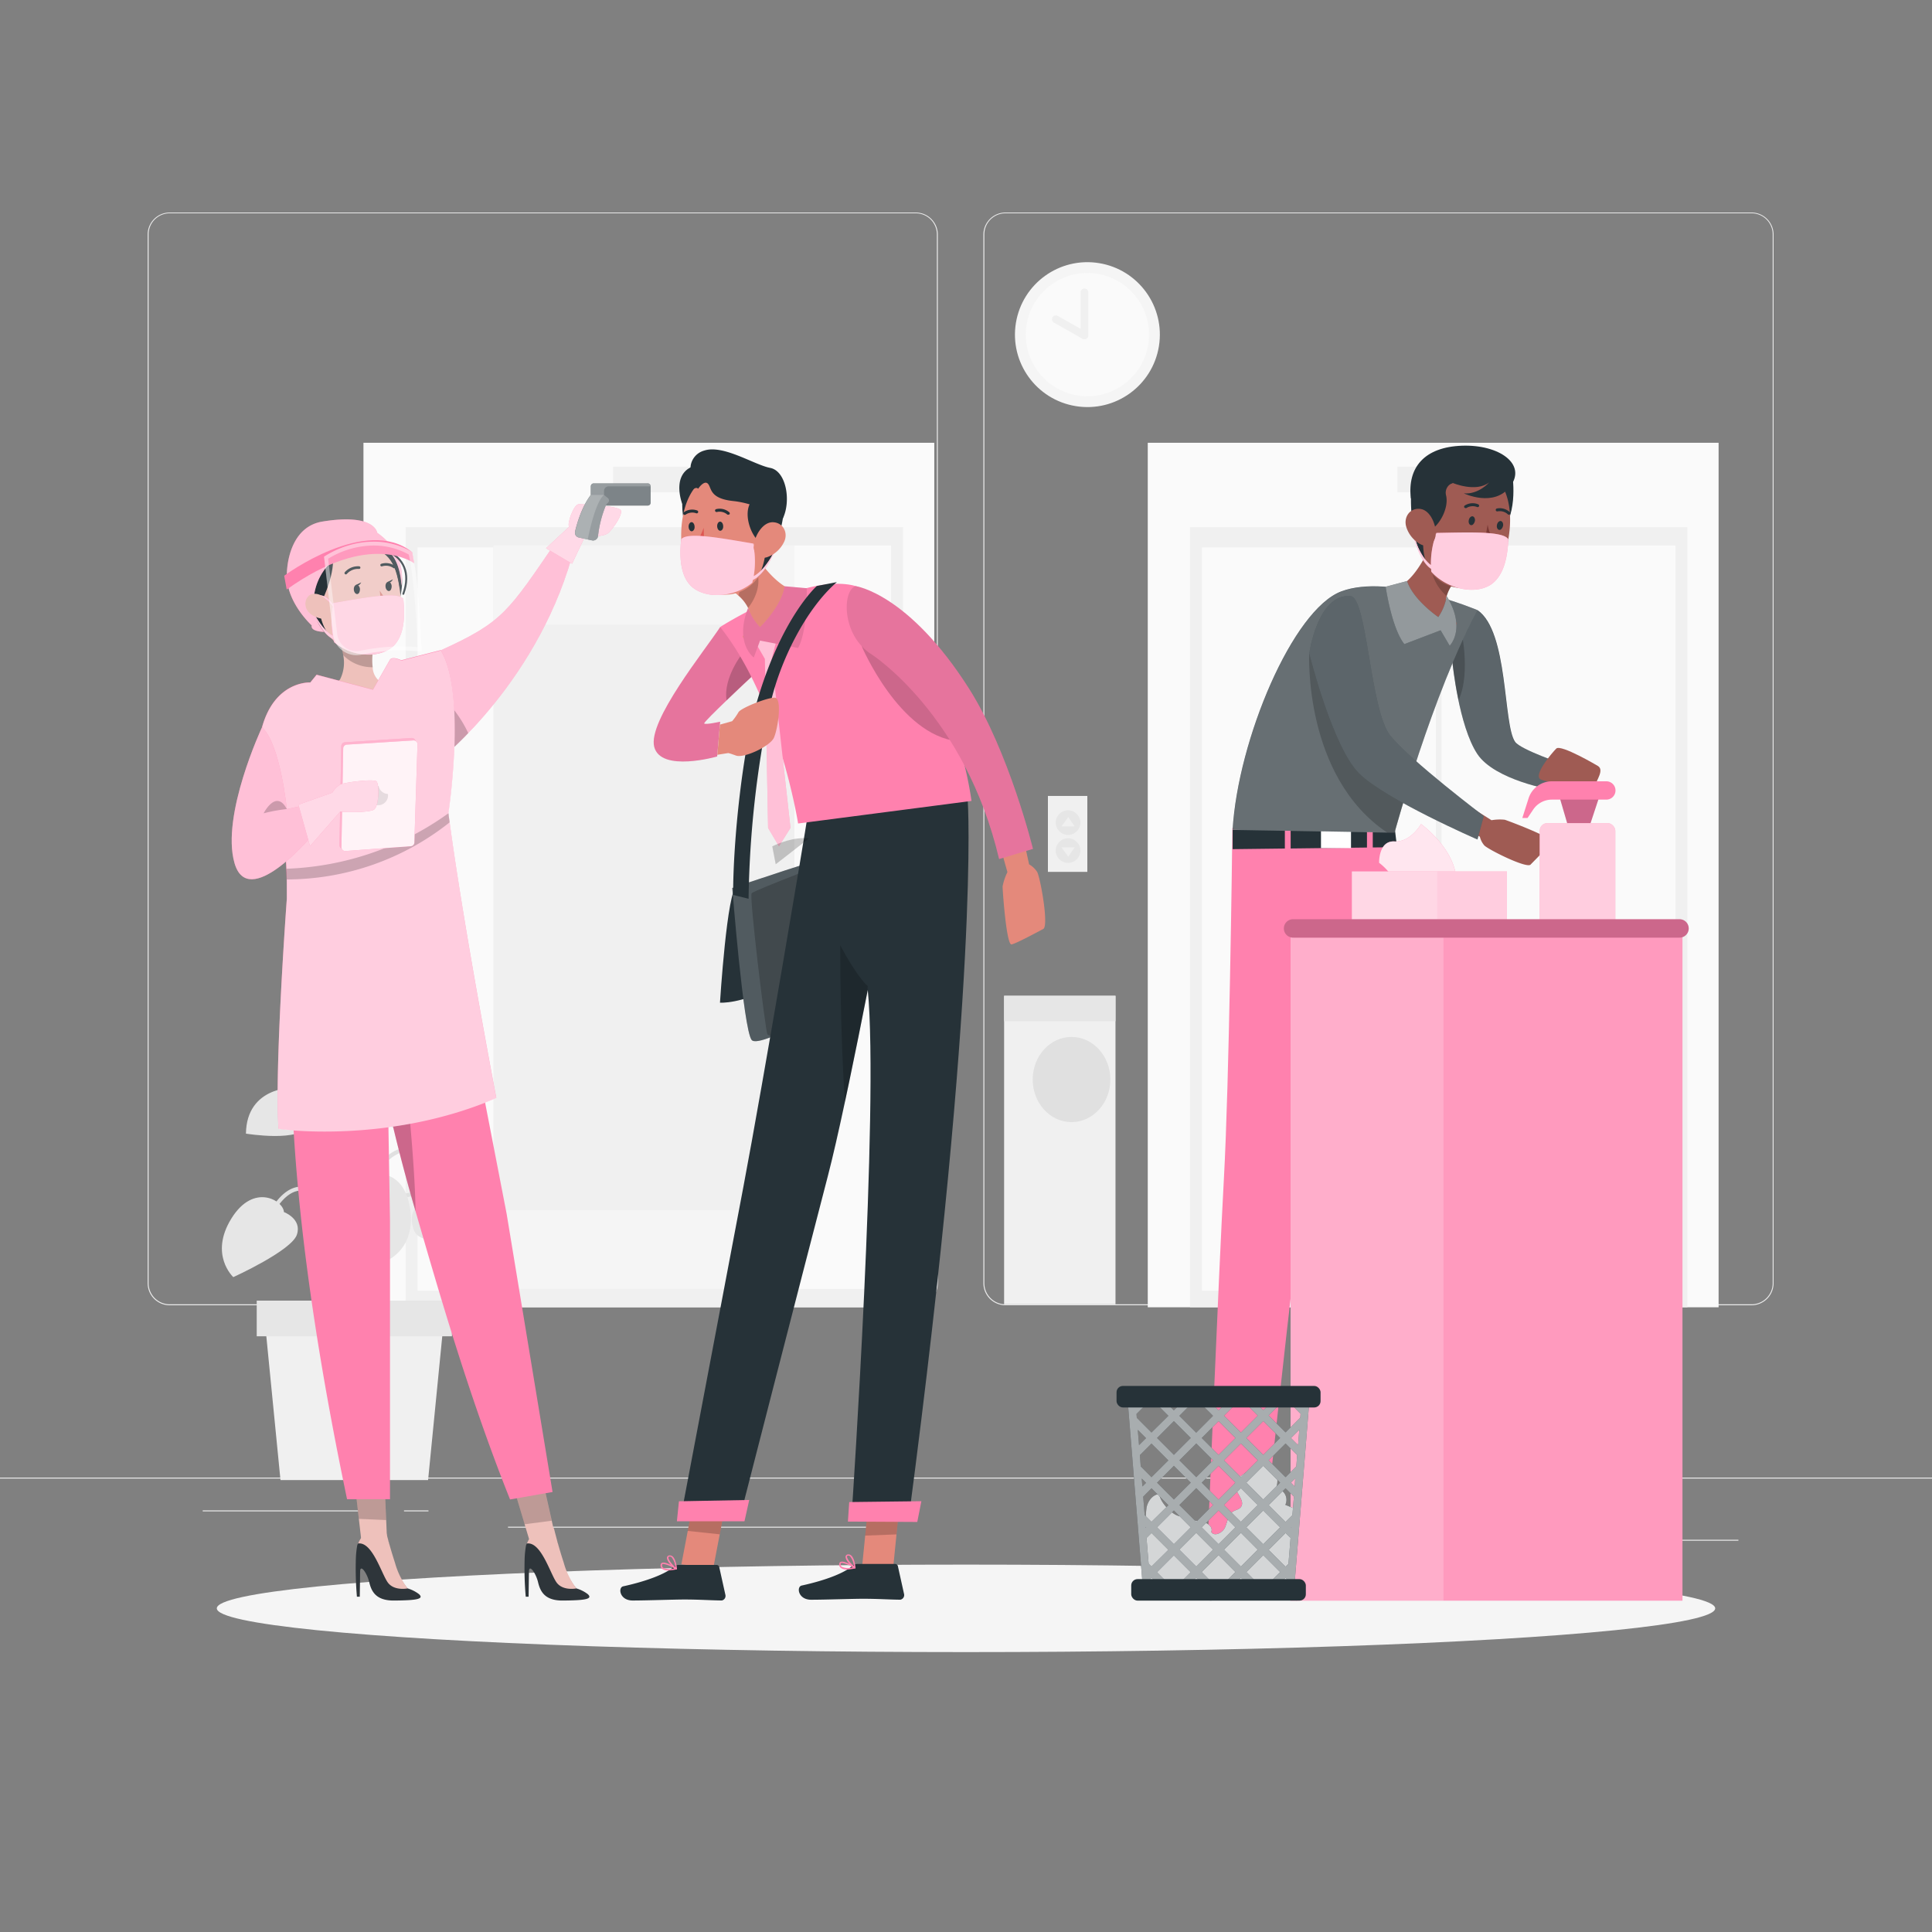 <svg xmlns="http://www.w3.org/2000/svg" viewBox="0 0 500 500"><rect x="0" y="0" width="500" height="500" fill="#808080" stroke="none"/><g id="freepik--background-complete--inject-24"><rect y="382.4" width="500" height="0.25" style="fill:#ebebeb"></rect><rect x="416.78" y="398.49" width="33.12" height="0.25" style="fill:#ebebeb"></rect><rect x="322.53" y="401.21" width="8.69" height="0.25" style="fill:#ebebeb"></rect><rect x="396.59" y="389.21" width="19.19" height="0.25" style="fill:#ebebeb"></rect><rect x="52.46" y="390.89" width="43.19" height="0.25" style="fill:#ebebeb"></rect><rect x="104.56" y="390.89" width="6.33" height="0.25" style="fill:#ebebeb"></rect><rect x="131.47" y="395.11" width="93.68" height="0.25" style="fill:#ebebeb"></rect><path d="M237,337.8H43.91a5.71,5.71,0,0,1-5.7-5.71V60.66A5.71,5.71,0,0,1,43.91,55H237a5.71,5.71,0,0,1,5.71,5.71V332.09A5.71,5.71,0,0,1,237,337.8ZM43.91,55.2a5.46,5.46,0,0,0-5.45,5.46V332.09a5.46,5.46,0,0,0,5.45,5.46H237a5.47,5.47,0,0,0,5.46-5.46V60.66A5.47,5.47,0,0,0,237,55.2Z" style="fill:#ebebeb"></path><path d="M453.31,337.8H260.21a5.72,5.72,0,0,1-5.71-5.71V60.66A5.72,5.72,0,0,1,260.21,55h193.1A5.71,5.71,0,0,1,459,60.66V332.09A5.71,5.71,0,0,1,453.31,337.8ZM260.21,55.2a5.47,5.47,0,0,0-5.46,5.46V332.09a5.47,5.47,0,0,0,5.46,5.46h193.1a5.47,5.47,0,0,0,5.46-5.46V60.66a5.47,5.47,0,0,0-5.46-5.46Z" style="fill:#ebebeb"></path><rect x="215.15" y="228.23" width="10.2" height="19.65" style="fill:#f0f0f0"></rect><circle cx="220.14" cy="235.13" r="3.19" style="fill:#e6e6e6"></circle><circle cx="220.14" cy="242.37" r="3.19" style="fill:#e6e6e6"></circle><polygon points="218.44 236.11 221.85 236.11 220.09 233.71 218.44 236.11" style="fill:#f0f0f0"></polygon><polygon points="218.44 241.55 221.85 241.55 220.09 243.95 218.44 241.55" style="fill:#f0f0f0"></polygon><rect x="297.05" y="114.59" width="147.73" height="223.73" transform="translate(741.82 452.91) rotate(180)" style="fill:#fafafa"></rect><rect x="307.97" y="136.44" width="128.73" height="201.88" transform="translate(744.67 474.76) rotate(180)" style="fill:#f0f0f0"></rect><rect x="373.05" y="141.19" width="60.56" height="192.38" transform="translate(806.66 474.76) rotate(180)" style="fill:#fafafa"></rect><rect x="311.06" y="141.67" width="60.56" height="192.38" transform="translate(682.68 475.71) rotate(180)" style="fill:#fafafa"></rect><rect x="361.65" y="120.77" width="19.48" height="6.65" transform="translate(742.77 248.19) rotate(180)" style="fill:#f0f0f0"></rect><rect x="271.2" y="205.99" width="10.2" height="19.65" transform="translate(552.6 431.63) rotate(180)" style="fill:#f0f0f0"></rect><circle cx="276.41" cy="212.89" r="3.19" style="fill:#e6e6e6"></circle><circle cx="276.41" cy="220.13" r="3.19" style="fill:#e6e6e6"></circle><polygon points="278.12 213.86 274.71 213.86 276.47 211.46 278.12 213.86" style="fill:#f0f0f0"></polygon><polygon points="278.12 219.31 274.71 219.31 276.47 221.71 278.12 219.31" style="fill:#f0f0f0"></polygon><rect x="94.05" y="114.59" width="147.73" height="223.73" transform="translate(335.84 452.91) rotate(180)" style="fill:#fafafa"></rect><rect x="104.98" y="136.44" width="128.73" height="201.88" transform="translate(338.69 474.76) rotate(180)" style="fill:#f0f0f0"></rect><rect x="205.6" y="141.19" width="25.02" height="192.38" transform="translate(436.22 474.76) rotate(180)" style="fill:#fafafa"></rect><rect x="108.07" y="141.67" width="19.63" height="192.38" transform="translate(235.77 475.71) rotate(180)" style="fill:#fafafa"></rect><rect x="158.65" y="120.77" width="19.48" height="6.65" transform="translate(336.79 248.19) rotate(180)" style="fill:#f0f0f0"></rect><rect x="127.7" y="313.15" width="77.9" height="20.43" transform="translate(333.3 646.72) rotate(180)" style="fill:#f5f5f5"></rect><rect x="127.7" y="141.19" width="77.9" height="20.43" transform="translate(333.3 302.81) rotate(180)" style="fill:#f5f5f5"></rect><circle cx="281.4" cy="86.6" r="18.75" transform="translate(150.85 350.49) rotate(-80.78)" style="fill:#f5f5f5"></circle><circle cx="281.4" cy="86.6" r="15.95" transform="translate(150.85 350.49) rotate(-80.78)" style="fill:#fafafa"></circle><polyline points="280.65 75.66 280.65 86.81 273.26 82.63" style="fill:none;stroke:#f0f0f0;stroke-linecap:round;stroke-linejoin:round;stroke-width:2px"></polyline><rect x="259.86" y="257.71" width="28.83" height="79.84" transform="translate(548.55 595.26) rotate(180)" style="fill:#f0f0f0"></rect><ellipse cx="277.31" cy="279.38" rx="10.05" ry="11.02" style="fill:#e0e0e0"></ellipse><rect x="259.86" y="257.71" width="28.83" height="6.59" transform="translate(548.55 522.01) rotate(180)" style="fill:#e6e6e6"></rect><path d="M92.53,346.42c0-.39,1.34-39.67,7.73-45.89,6.21-6,13.35-.22,13.64,0l.65-.77c-.08-.07-8.13-6.64-15,0-6.68,6.49-8,44.94-8,46.57Z" style="fill:#e0e0e0"></path><path d="M92,354.14c0-.47,4.36-47.15-12.69-66.72l-.75.66C95.31,307.32,91,353.58,91,354Z" style="fill:#e0e0e0"></path><path d="M92.61,349.2l1-.06c0-.53-3.34-53.08,9.17-64.58l-.68-.74C89.24,295.65,92.46,347,92.61,349.2Z" style="fill:#e0e0e0"></path><path d="M91,349.17h1c0-1.45-.41-35.5-10.08-41a6.85,6.85,0,0,0-6.26-.61c-5.85,2.42-8.75,12.83-8.87,13.27l1,.26c0-.1,2.89-10.37,8.28-12.6a5.88,5.88,0,0,1,5.38.55C90.58,314.26,91,348.83,91,349.17Z" style="fill:#e0e0e0"></path><path d="M94.75,349.2l1-.06c0-.27-1.46-26.9,5.73-36.29,1.75-2.27,3.64-3.35,5.63-3.21,4.71.32,8.66,7.22,8.7,7.29l.87-.5c-.17-.3-4.25-7.42-9.5-7.79-2.34-.17-4.53,1.05-6.49,3.61C93.27,321.92,94.68,348.09,94.75,349.2Z" style="fill:#e0e0e0"></path><path d="M93.17,352.82c.2-2.58,4.7-63.4-3.23-74.12l-.8.6c7.71,10.42,3.08,72.82,3,73.45Z" style="fill:#e0e0e0"></path><path d="M73.48,313.68s4.76,1.76,3.34,5.89-16.44,10.95-16.44,10.95-6.3-5.77-.51-15.15S73.36,310.72,73.48,313.68Z" style="fill:#e6e6e6"></path><path d="M94.15,305.81s-5.06-.21-5.35,4.15,11,16.43,11,16.43,8-2.9,6.3-13.79S95.41,303.13,94.15,305.81Z" style="fill:#e6e6e6"></path><path d="M98.43,284.93s-3.37-.37-3.1-2.42,13.12-7.35,20.7,1.21c0,0-4.85,8.33-11.87,8.44S98.43,284.93,98.43,284.93Z" style="fill:#e6e6e6"></path><path d="M92.15,279.93s3,1.48,3.91-.41-7.25-13.17-18.21-9.92c0,0-.29,9.65,5.61,13.45S92.15,279.93,92.15,279.93Z" style="fill:#e6e6e6"></path><path d="M108.12,312s-2.32-1.88.19-2.8,14.85-.65,15,11.56c0,0-14.36,2.39-16.14-2.26S108.12,312,108.12,312Z" style="fill:#e6e6e6"></path><path d="M78.83,284.62s2.33-1.88-.18-2.8-14.85-.66-15,11.56c0,0,14.37,2.39,16.14-2.26S78.83,284.62,78.83,284.62Z" style="fill:#e6e6e6"></path><path d="M86.43,294.46s.2-2.28-1.64-1.39-8.28,7.83-1.62,14.42c0,0,9-6.65,7.36-10.11S86.43,294.46,86.43,294.46Z" style="fill:#e6e6e6"></path><path d="M110.21,297.72s-1.4-1.82.64-2.05S122,297.88,119.9,307c0,0-11.13-.83-11.61-4.62S110.21,297.72,110.21,297.72Z" style="fill:#e6e6e6"></path><polygon points="72.59 383.04 110.79 383.04 114.91 341.21 68.47 341.21 72.59 383.04" style="fill:#f0f0f0"></polygon><rect x="66.43" y="336.6" width="50.52" height="9.23" transform="translate(183.39 682.43) rotate(180)" style="fill:#e6e6e6"></rect></g><g id="freepik--Shadow--inject-24"><ellipse id="freepik--path--inject-24" cx="250" cy="416.24" rx="193.89" ry="11.32" style="fill:#f5f5f5"></ellipse></g><g id="freepik--character-3--inject-24"><g id="freepik--group--inject-24"><path d="M382.39,157.91c8.06,5.54,6.55,29.62,9.72,34.09,1.39,2,12.49,5.76,12.49,5.76l-3,6.63s-14.78-2.48-19.28-9.28c-4.77-7.22-6.41-23.48-6.41-23.48l0-7.42Z" style="fill:#263238"></path><path d="M404.6,197.76l-3,6.63s-14.78-2.48-19.28-9.28c-2.3-3.49-3.88-9.08-4.88-13.93-1.09-5.2-1.53-9.55-1.53-9.55l.13-7.54V164l1.82-1.74.07-.08,4.42-4.24c8.06,5.54,6.55,29.62,9.72,34.09C393.5,194,404.6,197.76,404.6,197.76Z" style="fill:#fff;opacity:0.25"></path><path d="M377.48,181.18c-1.09-5.2-1.53-9.55-1.53-9.55l.13-7.54,1.82-1.86.07-.08S380.82,173.93,377.48,181.18Z" style="opacity:0.2;isolation:isolate"></path><polygon points="355.53 406.79 363.65 407.65 365.17 390.15 357.06 389.3 355.53 406.79" style="fill:#9f5b53"></polygon><polygon points="315.05 406.2 322.91 406.2 323.56 387.99 315.69 387.99 315.05 406.2" style="fill:#9f5b53"></polygon><path d="M324,405.29h-9.55a.69.69,0,0,0-.67.54l-1.55,7a1.17,1.17,0,0,0,.9,1.38l.25,0c3.09-.05,5.34-.24,9.22-.24,2.39,0,9.6.25,12.9.25s3.73-3.26,2.38-3.56c-6.06-1.32-10.62-3.15-12.56-4.89A1.89,1.89,0,0,0,324,405.29Z" style="fill:#263238"></path><path d="M364.5,405H355a.69.69,0,0,0-.67.54l-1.55,7a1.17,1.17,0,0,0,.9,1.38l.25,0c3.09-.05,5.34-.24,9.22-.24,2.39,0,9.6.25,12.9.25s3.73-3.26,2.38-3.56c-6.06-1.32-10.62-3.15-12.56-4.89A1.89,1.89,0,0,0,364.5,405Z" style="fill:#263238"></path><polygon points="357.06 389.3 365.17 390.15 364.38 399.18 356.26 398.32 357.06 389.3" style="opacity:0.2;isolation:isolate"></polygon><polygon points="315.69 388 323.56 388 323.22 397.39 315.35 397.39 315.69 388" style="opacity:0.2;isolation:isolate"></polygon><path d="M318.94,214.26h41.72c4,21.67,16.39,120.33,7.48,188.63L354,401.14s1.31-112.68-11.16-146.2c-1.43,17.94-3.14,37-4.62,47.19-3.63,25-11.4,99.63-11.4,99.63H312.45s2.94-72.29,4.3-96.86S318.86,221.91,318.94,214.26Z" style="fill:#FF81AE"></path><path d="M342.85,254.94A111.8,111.8,0,0,1,347.51,273c1.17-16-3.5-32.89-3.5-32.89Z" style="opacity:0.2;isolation:isolate"></path><polygon points="361.01 214.76 319.01 214.76 319.01 219.76 361.55 219.25 361.01 214.76" style="fill:#263238"></polygon><rect x="332.51" y="212.51" width="1.5" height="8.88" transform="translate(666.53 433.9) rotate(180)" style="fill:#FF81AE"></rect><rect x="353.76" y="212.51" width="1.5" height="8.88" transform="translate(709.03 433.9) rotate(180)" style="fill:#FF81AE"></rect><rect x="341.87" y="213.89" width="7.77" height="5.6" transform="translate(691.51 433.38) rotate(180)" style="fill:#fff"></rect><path d="M382.39,157.91s-22.65-9.59-35.24-4.87S320.38,191.45,319,214.76l41.91.72S370.77,179.31,382.39,157.91Z" style="fill:#263238"></path><path d="M382.39,157.91c-7,12.92-13.39,31.22-17.33,43.7-2.59,8.19-4.14,13.87-4.14,13.87l-1.9,0-40-.69c1.37-23.31,15.55-57,28.14-61.72S382.39,157.91,382.39,157.91Z" style="fill:#fff;opacity:0.3"></path><path d="M360.92,152.22c1.35,5.16,10.18,9.34,10.18,9.34s6,1.92,5.93-.36c-2.66-2.43-3.19-4.77-2.63-6.93a10.16,10.16,0,0,1,1.92-3.6,20.43,20.43,0,0,1,1.49-1.74l-5.17-14C370.75,140.72,366.48,150.78,360.92,152.22Z" style="fill:#9f5b53"></path><path d="M371.87,141.2c-3.53,6.27.33,11.15,2.53,13.07a10.16,10.16,0,0,1,1.92-3.6Z" style="opacity:0.2;isolation:isolate"></path><path d="M391.44,123.33s1.73,11.17-4.2,15.48-6-16.48-6-16.48Z" style="fill:#263238"></path><path d="M370.05,147.73a10.13,10.13,0,0,0,11.65,3.91,11.23,11.23,0,0,0,6.43-5.27,11.89,11.89,0,0,0,.54-1.07c2.9-6.84,3.8-18.78-3.43-23.24a11,11,0,0,0-15.13,3.48,10.82,10.82,0,0,0-1.64,4.84C367.6,138.36,366.71,143,370.05,147.73Z" style="fill:#9f5b53"></path><path d="M380.12,134.62c-.15.63.14,1.22.57,1.29s.85-.4,1-1-.15-1.22-.57-1.29S380.23,134,380.12,134.62Z" style="fill:#263238"></path><path d="M387.41,135.85c-.15.63.15,1.22.57,1.29s.85-.4,1-1-.15-1.23-.57-1.3S387.51,135.23,387.41,135.85Z" style="fill:#263238"></path><path d="M385,135.77a23.15,23.15,0,0,0,2.15,6,3.81,3.81,0,0,1-3.2.06Z" style="fill:#7a3935"></path><path d="M390.64,133.19a.41.41,0,0,1-.4-.08,3.09,3.09,0,0,0-2.66-.77.39.39,0,0,1-.47-.27.38.38,0,0,1,.26-.47h0a3.8,3.8,0,0,1,3.36.94.36.36,0,0,1,.05.53h0Z" style="fill:#263238"></path><path d="M379.17,131.46a.36.36,0,0,1-.2-.11.39.39,0,0,1,.12-.53h0a3.79,3.79,0,0,1,3.49-.29.38.38,0,0,1,.18.51h0a.39.39,0,0,1-.51.17h0a3.09,3.09,0,0,0-2.77.28A.36.36,0,0,1,379.17,131.46Z" style="fill:#263238"></path><path d="M375.94,121.48V125a2.66,2.66,0,0,0-1.71,3.15c.78,3.09-1.44,7.47-3.93,9,0,0,.08-1.29-1-1.12s-1.61,6.88.11,10.32c0,0-2.84-3.26-3.8-10.48-.89-6.67-.45-12.1,1.18-14.44Z" style="fill:#263238"></path><path d="M383.15,143.82a21.81,21.81,0,0,0-1.48,2.67c-.18-.05-.35-.09-.52-.15-2.34-.69-3.2-1.78-3.44-2.78a3.08,3.08,0,0,1,0-1.49,2.88,2.88,0,0,1,.3-.79,11.76,11.76,0,0,0,4.31,2.3C382.84,143.74,383.15,143.82,383.15,143.82Z" style="fill:#263238"></path><path d="M382.36,143.58l-.46.77c-2.2-.65-3.66-1.41-4.15-2.28a2.88,2.88,0,0,1,.3-.79A11.76,11.76,0,0,0,382.36,143.58Z" style="fill:#fff"></path><path d="M381.15,146.34c-2.34-.69-3.2-1.78-3.44-2.78a7.69,7.69,0,0,1,2.45,1.28A3,3,0,0,1,381.15,146.34Z" style="fill:#de5753"></path><path d="M390.36,139.6c-1.17-2.2-10.21-1.83-18.62-1.68l-.11.32c-1.69-3.12-3.89-3.69-5.75-1.61,2.47-1.76,4.19-.52,5.58,2.15a22.4,22.4,0,0,0-1.14,7.45c-2.14-1.58-3.48-4.71-4.74-8,1.16,3.8,2.43,7.41,4.8,9,0,.25,0,.5.06.75,3.89,4.34,11.1,6.08,15.37,3.34C388.89,149.22,390.12,145,390.36,139.6Z" style="fill:#FF81AE"></path><path d="M390.36,139.6c-1.17-2.2-10.21-1.83-18.62-1.68l-.11.32c-1.69-3.12-3.89-3.69-5.75-1.61,2.47-1.76,4.19-.52,5.58,2.15a22.4,22.4,0,0,0-1.14,7.45c-2.14-1.58-3.48-4.71-4.74-8,1.16,3.8,2.43,7.41,4.8,9,0,.25,0,.5.06.75,3.89,4.34,11.1,6.08,15.37,3.34C388.89,149.22,390.12,145,390.36,139.6Z" style="fill:#fff;opacity:0.6"></path><path d="M363.92,136.29a7.65,7.65,0,0,0,3.67,4.54c2.37,1.26,4.13-.72,4-3.25-.17-2.25-1.58-5.69-4.19-5.89S363.24,133.9,363.92,136.29Z" style="fill:#9f5b53"></path><path d="M376,125s6,2.54,9.42-.17c0,0-2.76,3.19-6.58,2.85,0,0,7.85,3.8,12.07-1.88S388,115,378.34,115.35s-14.16,5.59-13.21,13.64Z" style="fill:#263238"></path><path d="M374.4,154.27a13.51,13.51,0,0,1-2.17,5.42s-6.46-4.38-8.08-9.32l-5.55,1.48s1.55,10.75,4.85,14.85l9.38-3.58,2.35,4S379.58,162.74,374.4,154.27Z" style="fill:#263238"></path><path d="M374.4,154.27a13.51,13.51,0,0,1-2.17,5.42s-6.46-4.38-8.08-9.32l-5.55,1.48s1.55,10.75,4.85,14.85l9.38-3.58,2.35,4S379.58,162.74,374.4,154.27Z" style="fill:#fff;opacity:0.5;isolation:isolate"></path><path d="M413.5,198.21s-9.56-5.67-10.74-4.48-6.11,7-4,8,14,2.56,14.16,1.41S415.28,199.23,413.5,198.21Z" style="fill:#9f5b53"></path><path d="M365.06,201.61c-2.59,8.19-4.14,13.87-4.14,13.87l-1.9,0c-21.69-14.52-20.2-46.32-20.2-46.32Z" style="opacity:0.2;isolation:isolate"></path><path d="M374.62,205.11,386,212.27a12.6,12.6,0,0,1,3.43-.12c.91.27,12.61,4.68,12.07,5.73s-4.36,4.8-5.39,5.88-11.16-4-12-5a5.33,5.33,0,0,1-1.12-2.22l-12.27-6.78Z" style="fill:#9f5b53"></path><path d="M349.53,154.27c4.34.38,5,29.66,10.34,36.19S384,211.19,384,211.19l-1.63,6.07s-23.59-10.25-30.54-17-13-31.15-13-31.15S341,153.52,349.53,154.27Z" style="fill:#263238"></path><path d="M349.53,154.27c4.34.38,5,29.66,10.34,36.19S384,211.19,384,211.19l-1.63,6.07s-23.59-10.25-30.54-17-13-31.15-13-31.15S341,153.52,349.53,154.27Z" style="fill:#fff;opacity:0.25"></path></g></g><g id="freepik--character-2--inject-24"><g id="freepik--group--inject-24"><path d="M186.38,162.27c-4,6.1-18.79,24.3-17.07,31s16.29,2.5,16.29,2.5l.78-9s-3.84.86-4.13.46,12.19-12,12.19-12v-9.75Z" style="fill:#FF81AE"></path><path d="M194.44,165.44v9.75s-3.25,3-6.4,6.06-5.93,5.78-5.79,6c.29.4,4.13-.46,4.13-.46l-.78,9S171,200,169.31,193.3s13.11-24.93,17.07-31Z" style="opacity:0.1;isolation:isolate"></path><path d="M194.44,170.35v4.84s-3.25,3-6.4,6.06c-.95-5.93,4.27-12.38,4.27-12.38Z" style="opacity:0.2;isolation:isolate"></path><path d="M190.7,229.4c-2.52.55-4.37,30.09-4.37,30.09s5.42.44,14.24-4.32,5.69-22.8,5.69-22.8Z" style="fill:#263238"></path><path d="M189.51,229.81s26.75-9.09,28.6-8.95,4.08,28.21,4.88,31.64S196.66,272,194.51,269.12,189.51,229.81,189.51,229.81Z" style="fill:#263238"></path><path d="M200,268.22c-2.84,1.16-4.94,1.63-5.48.9-2.16-2.9-5-39.31-5-39.31s26.75-9.09,28.6-8.95c.37,0,.75,1.15,1.13,3,1.55,7.33,3.11,25.93,3.75,28.68C223.59,255.08,208.49,264.76,200,268.22Z" style="fill:#fff;opacity:0.2;isolation:isolate"></path><path d="M200,268.22c-.77-.17-1.3-.36-1.4-.55-.5-.91-4.74-35.74-4.08-36.5S217.32,222,217.32,222l1.92,1.78c1.55,7.33,3.11,25.93,3.75,28.68C223.59,255.08,208.49,264.76,200,268.22Z" style="opacity:0.2;isolation:isolate"></path><polygon points="176.34 404.86 184.61 405.74 188.03 387.86 179.75 386.98 176.34 404.86" style="fill:#e4897b"></polygon><polygon points="223.01 406.45 231.11 406.14 232.98 387.45 224.87 387.76 223.01 406.45" style="fill:#e4897b"></polygon><path d="M175.6,405h9.85a.71.71,0,0,1,.69.56l1.6,7.22a1.2,1.2,0,0,1-.92,1.42l-.27,0c-3.18-.05-5.5-.25-9.51-.25-2.46,0-9.9.26-13.3.26s-3.85-3.36-2.46-3.67c6.25-1.36,11-3.25,13-5A2,2,0,0,1,175.6,405Z" style="fill:#263238"></path><path d="M172.92,406.43a2.41,2.41,0,0,1-1.56-.41,1.13,1.13,0,0,1-.4-1,.57.57,0,0,1,.33-.54c.9-.46,3.52,1.15,3.8,1.33a.19.19,0,0,1,.1.19.19.19,0,0,1-.15.16A9.43,9.43,0,0,1,172.92,406.43Zm-1.21-1.68a.56.56,0,0,0-.25.05c-.05,0-.11.08-.12.23a.78.78,0,0,0,.26.69,4,4,0,0,0,2.89.15A7.82,7.82,0,0,0,171.71,404.75Z" style="fill:#FF81AE"></path><path d="M175,406.15h-.09c-.84-.46-2.46-2.24-2.29-3.1a.62.62,0,0,1,.62-.5,1,1,0,0,1,.81.24c.94.77,1.14,3.1,1.15,3.21a.22.22,0,0,1-.1.18A.19.19,0,0,1,175,406.15Zm-1.63-3.3h-.09c-.25,0-.27.15-.28.2-.1.53.93,1.88,1.76,2.51a4.5,4.5,0,0,0-.95-2.54A.71.71,0,0,0,173.36,402.85Z" style="fill:#FF81AE"></path><path d="M221.83,404.75h9.85a.72.72,0,0,1,.69.56l1.6,7.22A1.21,1.21,0,0,1,233,414a1.1,1.1,0,0,1-.26,0c-3.19-.05-5.51-.24-9.51-.24-2.46,0-9.9.25-13.3.25s-3.85-3.36-2.46-3.67c6.25-1.36,11-3.25,13-5A2,2,0,0,1,221.83,404.75Z" style="fill:#263238"></path><path d="M219.15,406.18a2.46,2.46,0,0,1-1.56-.42,1.1,1.1,0,0,1-.4-1,.55.55,0,0,1,.33-.53c.89-.47,3.51,1.14,3.8,1.33a.16.16,0,0,1,.09.18.19.19,0,0,1-.14.17A10.13,10.13,0,0,1,219.15,406.18Zm-1.21-1.69a.54.54,0,0,0-.25.06c-.05,0-.11.07-.12.22a.76.76,0,0,0,.26.69,3.88,3.88,0,0,0,2.88.15A7.89,7.89,0,0,0,217.94,404.49Z" style="fill:#FF81AE"></path><path d="M221.22,405.89h-.09c-.84-.46-2.46-2.24-2.29-3.1a.62.62,0,0,1,.61-.5,1,1,0,0,1,.82.25c.94.76,1.13,3.09,1.14,3.2a.19.19,0,0,1-.09.18A.17.17,0,0,1,221.22,405.89Zm-1.63-3.29h-.09c-.25,0-.27.14-.28.19-.11.53.93,1.88,1.76,2.51a4.54,4.54,0,0,0-1-2.54A.67.67,0,0,0,219.59,402.6Z" style="fill:#FF81AE"></path><polygon points="179.75 386.98 188.03 387.86 186.26 397.08 177.98 396.2 179.75 386.98" style="opacity:0.2;isolation:isolate"></polygon><polygon points="224.87 387.77 232.98 387.46 232.01 397.1 223.9 397.41 224.87 387.77" style="opacity:0.2;isolation:isolate"></polygon><path d="M235.23,392.56l-14.72-2.08s7-104,4.07-134.27l-.12.59c-1.51,7.72-3.13,15.72-4.69,23.18-.37,1.76-.73,3.49-1.1,5.18-1.62,7.59-3.15,14.31-4.41,19.16-7,26.86-23,89.27-23,89.27H176s11.37-59.91,16.39-86.45c5.25-27.76,15.89-91,16.64-96.16l41.43-3.7S253.57,253.16,235.23,392.56Z" style="fill:#263238"></path><polygon points="237.39 393.88 219.44 393.78 219.78 388.73 238.45 388.51 237.39 393.88" style="fill:#FF81AE"></polygon><polygon points="192.67 393.71 175.18 393.71 175.71 388.53 193.9 388.19 192.67 393.71" style="fill:#FF81AE"></polygon><path d="M224.56,255.17c0,.54-.06,1.08-.1,1.63-1.51,7.72-3.13,15.72-4.69,23.18-.37,1.76-.73,3.49-1.1,5.18-1.26-17.67-1.22-40.53-1.22-40.53C222.13,253.38,224.56,255.17,224.56,255.17Z" style="opacity:0.2;isolation:isolate"></path><path d="M251.43,207.28l-44.88,5.84s-5-31.78-20.17-50.85c0,0,20.66-13.35,33.88-10.88,4.51.85,9.23,5.1,13.6,11.21,5.6,7.8,10.64,18.63,14,29.22A96.8,96.8,0,0,1,251.43,207.28Z" style="fill:#FF81AE"></path><path d="M206.55,153c-.44,5.32-8.42,11-8.42,11s-5.54,2.91-5.9.67c2.2-2.86,2.32-5.25,1.39-7.29a10.28,10.28,0,0,0-2.51-3.22,21,21,0,0,0-1.77-1.45L192,138C194.88,143.33,200.83,152.5,206.55,153Z" style="fill:#e4897b"></path><path d="M193.86,144c4.56,5.57,1.6,11-.24,13.31a10.28,10.28,0,0,0-2.51-3.22Z" style="opacity:0.2;isolation:isolate"></path><path d="M177.62,123.34s-3.35,10.79,1.87,15.93,8.34-15.43,8.34-15.43Z" style="fill:#263238"></path><path d="M195.18,150.63a10.16,10.16,0,0,1-12.11,2.14,11.33,11.33,0,0,1-5.58-6.16c-.14-.37-.26-.75-.37-1.14-1.86-7.19-1-19.14,6.82-22.48A11,11,0,0,1,199.3,133.7C199,141.72,199.17,146.46,195.18,150.63Z" style="fill:#e4897b"></path><path d="M187.16,136.17c.05.65-.32,1.19-.76,1.19s-.78-.52-.8-1.17.33-1.19.76-1.19S187.14,135.51,187.16,136.17Z" style="fill:#263238"></path><path d="M179.76,136.31c.06.64-.33,1.18-.75,1.19s-.78-.52-.8-1.17.33-1.19.76-1.2S179.75,135.69,179.76,136.31Z" style="fill:#263238"></path><path d="M182.12,136.58a23.34,23.34,0,0,1-3,5.66,3.78,3.78,0,0,0,3.15.52Z" style="fill:#de5753"></path><path d="M177,133.2a.43.43,0,0,0,.41,0,3.07,3.07,0,0,1,2.74-.38.38.38,0,0,0,.51-.19.39.39,0,0,0-.2-.51h0a3.8,3.8,0,0,0-3.47.43.39.39,0,0,0-.13.52h0A.8.8,0,0,0,177,133.2Z" style="fill:#263238"></path><path d="M188.56,133.19a.58.58,0,0,0,.22-.08.39.39,0,0,0-.05-.54h0a3.79,3.79,0,0,0-3.41-.8.38.38,0,0,0-.25.48h0a.41.41,0,0,0,.48.25h0a3.08,3.08,0,0,1,2.7.68A.4.4,0,0,0,188.56,133.19Z" style="fill:#263238"></path><path d="M193.22,123.79l-.53,3.53a2.65,2.65,0,0,1,1.23,3.36c-1.23,2.94.32,7.61,2.55,9.51,0,0,.11-1.28,1.19-.95s.58,7-1.63,10.19c0,0,3.29-2.81,5.31-9.8,1.87-6.47,2.23-11.9,1-14.46Z" style="fill:#263238"></path><path d="M176.56,130.39s-2.7-6.92,2.14-9.43a4.82,4.82,0,0,1,3.55-4.35c4.93-1.62,12.94,3.69,17.07,4.48s5.47,8.47,3.29,13.07c0,0-6.58-3.84-12.83-4.49s-5.57-3.4-6.56-4.47-2.55,1.3-2.55,1.3S179.77,124.88,176.56,130.39Z" style="fill:#263238"></path><path d="M182.79,144.83a20.67,20.67,0,0,1,1.08,2.85l.53-.07c2.42-.33,3.43-1.29,3.81-2.24a3.17,3.17,0,0,0,.19-1.48,3.27,3.27,0,0,0-.19-.83,11.51,11.51,0,0,1-4.6,1.64C183.11,144.79,182.79,144.83,182.79,144.83Z" style="fill:#263238"></path><path d="M183.61,144.7l.34.83c2.27-.32,3.83-.85,4.45-1.64a3.27,3.27,0,0,0-.19-.83A11.51,11.51,0,0,1,183.61,144.7Z" style="fill:#fff"></path><path d="M184.4,147.61c2.42-.33,3.43-1.29,3.81-2.24a7.61,7.61,0,0,0-2.6.9A2.93,2.93,0,0,0,184.4,147.61Z" style="fill:#de5753"></path><path d="M176.29,139.58c1.48-2,10.37-.3,18.67,1.1,0,.11,0,.22,0,.32,2.13-2.83,4.4-3.06,5.92-.74-2.17-2.11-4.06-1.13-5.82,1.3a22.45,22.45,0,0,1,0,7.54c2.35-1.25,4.14-4.15,5.87-7.2-1.71,3.59-3.5,7-6.07,8.18-.06.25-.11.49-.18.73-4.49,3.72-11.87,4.38-15.69,1C176.32,149.32,175.73,144.94,176.29,139.58Z" style="fill:#FF81AE"></path><path d="M176.29,139.58c1.48-2,10.37-.3,18.67,1.1,0,.11,0,.22,0,.32,2.13-2.83,4.4-3.06,5.92-.74-2.17-2.11-4.06-1.13-5.82,1.3a22.45,22.45,0,0,1,0,7.54c2.35-1.25,4.14-4.15,5.87-7.2-1.71,3.59-3.5,7-6.07,8.18-.06.25-.11.49-.18.73-4.49,3.72-11.87,4.38-15.69,1C176.32,149.32,175.73,144.94,176.29,139.58Z" style="fill:#fff;opacity:0.6"></path><path d="M202.93,140.22a7.66,7.66,0,0,1-4.31,3.94c-2.52.9-4-1.31-3.43-3.8.5-2.2,2.4-5.39,5-5.2S204,138,202.93,140.22Z" style="fill:#e4897b"></path><polygon points="194.44 164.42 197.95 170.53 198.78 214.26 201.59 219.01 204.58 214.26 199.72 170.53 201.59 163.23 194.44 164.42" style="fill:#FF81AE;isolation:isolate"></polygon><polygon points="194.44 164.42 197.95 170.53 198.78 214.26 201.59 219.01 204.58 214.26 199.72 170.53 201.59 163.23 194.44 164.42" style="fill:#fff;opacity:0.5;isolation:isolate"></polygon><path d="M193.62,157.3a13.47,13.47,0,0,0,3.08,5s5.6-5.43,6.35-10.58l5.73.51s.32,10.85-2.23,15.46l-9.85-1.91-1.62,4.38S190,166.54,193.62,157.3Z" style="fill:#FF81AE"></path><path d="M193.62,157.3a13.47,13.47,0,0,0,3.08,5s5.6-5.43,6.35-10.58l5.73.51s.32,10.85-2.23,15.46l-9.85-1.91-1.62,4.38S190,166.54,193.62,157.3Z" style="opacity:0.1;isolation:isolate"></path><path d="M189.73,231.6l4,1a262.47,262.47,0,0,1,5.5-49.81c2.5-11.59,9.33-25.21,17.35-32.14l-5.18,1s-9.26,8.16-15.66,30.48C192.23,194.19,189.73,217.16,189.73,231.6Z" style="fill:#263238"></path><path d="M186.32,187.53l3.16-.89a15.46,15.46,0,0,0,1.63-2.31c.55-1.06,7.56-3.89,9.44-3.76s.83,7.85-.25,10.34c-1,2.23-7.74,5.39-9.83,4.63s-2.05-.64-2.05-.64l-2.78.44Z" style="fill:#e4897b"></path><path d="M247.82,191.82C232.75,190.24,223,167.23,223,167.23l10.85-4.63C239.46,170.4,244.5,181.23,247.82,191.82Z" style="opacity:0.2;isolation:isolate"></path><path d="M256.57,211l4.15,14.71a14.46,14.46,0,0,0-1.25,3.71c0,1.08,1,15.31,2.33,15s6.67-3.2,8.19-4-.8-13.51-1.59-14.79a6.12,6.12,0,0,0-2.07-1.94l-3.42-15.63Z" style="fill:#e4897b"></path><path d="M221.45,151.69c-3.48,1-3.75,12.77,4.17,17.69,0,0,24.09,15.49,32.95,52.94l8.76-2.63s-6.12-25-16.51-41.42C235.15,153.55,221.45,151.69,221.45,151.69Z" style="fill:#FF81AE"></path><path d="M221.45,151.69c-3.48,1-3.75,12.77,4.17,17.69,0,0,24.09,15.49,32.95,52.94l8.76-2.63s-6.12-25-16.51-41.42C235.15,153.55,221.45,151.69,221.45,151.69Z" style="opacity:0.1;isolation:isolate"></path></g></g><g id="freepik--character-1--inject-24"><path d="M144.34,139.6c-12.88,18.78-14,21.31-30.26,28.7v28.08s26.06-20.59,34.76-55.4Z" style="fill:#FF81AE;isolation:isolate"></path><path d="M148.84,141c-5.8,23.19-19.3,40.07-27.66,48.75a77.81,77.81,0,0,1-7.1,6.65V168.3c16.24-7.39,17.38-9.92,30.26-28.7Z" style="fill:#fff;opacity:0.5"></path><path d="M121.18,189.73a77.81,77.81,0,0,1-7.1,6.65V180A31.48,31.48,0,0,1,121.18,189.73Z" style="opacity:0.2;isolation:isolate"></path><path d="M98.82,188.19c-1.17.48-13.1-11.32-10.86-12.27a9.71,9.71,0,0,0,.87-6.35,16.86,16.86,0,0,0-1.4-4.52l9.28,1.73a27.12,27.12,0,0,0-.37,3.9,13.21,13.21,0,0,0,.11,2A4.77,4.77,0,0,0,97.9,176C99.81,176.32,100.18,188.39,98.82,188.19Z" style="fill:#eec1bb"></path><path d="M96.34,170.68a13.21,13.21,0,0,0,.11,2,10.53,10.53,0,0,1-7.62-3.11,16.86,16.86,0,0,0-1.4-4.52l9.28,1.73A27.12,27.12,0,0,0,96.34,170.68Z" style="opacity:0.2;isolation:isolate"></path><polygon points="144.62 401.8 138.31 402.91 135.72 394.31 133.36 386.42 140.63 383.88 142.75 393.36 144.62 401.8" style="fill:#eec1bb"></polygon><polygon points="142.78 393.56 135.75 394.48 133.38 386.5 140.64 383.92 142.78 393.56" style="opacity:0.2;isolation:isolate"></polygon><polygon points="100.31 402.03 93.91 402.03 92.86 393.01 91.91 384.77 99.51 383.51 99.94 393.31 100.31 402.03" style="fill:#eec1bb"></polygon><polygon points="99.94 393.39 92.86 393.08 91.91 384.81 99.51 383.53 99.94 393.39" style="opacity:0.2;isolation:isolate"></polygon><path d="M143,386.13l-11,1.93c-11-27.53-18.91-55.51-24.46-74.58-3-10.29-5.32-19.44-7.11-27.56l.5,30V388H89.82c-27-129-7.88-162.48-7.88-162.48L114.3,220A146.33,146.33,0,0,1,117,238.07l1.46,10.7,12.65,65.32Z" style="fill:#FF81AE"></path><path d="M108.43,412.56a9,9,0,0,0-2.93-1.48h0s-3.22-3-5-12.29l-4.13-.94a3.51,3.51,0,0,0-3.68,1.57,1.92,1.92,0,0,0-.24.55,24.12,24.12,0,0,0-.34,3,85.26,85.26,0,0,0,.26,10.26l.74,0,.09-6.45c0-2.19,1.8.33,2.35,2.66s1.65,4.82,6.45,4.78C107.57,414.17,109.89,413.88,108.43,412.56Z" style="fill:#2e353a"></path><path d="M99.67,395.47s1,4.24,2.54,8.93a19.54,19.54,0,0,0,3.29,6.68s-3.57.75-5.2-1.62-4-10.54-7.63-10a8.73,8.73,0,0,1,1-1.73C94.3,396.86,99.67,395.47,99.67,395.47Z" style="fill:#eec1bb"></path><path d="M152.11,412.56a9,9,0,0,0-2.93-1.48h0s-3.22-3-5-12.29l-4.12-.94a3.49,3.49,0,0,0-3.68,1.57,2.27,2.27,0,0,0-.25.55,26.1,26.1,0,0,0-.34,3,84.6,84.6,0,0,0,.27,10.26l.74,0,.09-6.45c0-2.19,1.79.33,2.35,2.66s1.65,4.82,6.44,4.78C151.25,414.17,153.56,413.88,152.11,412.56Z" style="fill:#2e353a"></path><path d="M143.35,395.47s1,4.24,2.54,8.93a19.54,19.54,0,0,0,3.29,6.68s-3.57.75-5.2-1.62-4-10.54-7.63-10a8.17,8.17,0,0,1,1-1.73C138,396.86,143.35,395.47,143.35,395.47Z" style="fill:#eec1bb"></path><path d="M107.55,313.48c-3-10.29-5.32-19.44-7.11-27.56a253.89,253.89,0,0,1,2.09-28.74S107.27,294.25,107.55,313.48Z" style="opacity:0.2;isolation:isolate"></path><path d="M209.31,217c-4.8,3.79-8.56,6.67-8.56,6.67l-.89-4.64C201.36,218.31,205.59,216.49,209.31,217Z" style="opacity:0.2;isolation:isolate"></path><path d="M100.81,170.92l-4.3,7.54L81.93,174.6l-1.63,2s-9.12-.54-12.49,11.58a148,148,0,0,1,6.42,44.38s-3.27,44.2-2.14,59.58c0,0,28.27,4.09,56.36-8,0,0-8.8-45.87-12.4-73.71,0,0,4.72-31-2-42.18l-10.2,2.62S101.37,169.62,100.81,170.92Z" style="fill:#FF81AE;isolation:isolate"></path><path d="M128.45,284.19c-28.09,12.07-56.36,8-56.36,8-1.13-15.38,2.14-59.58,2.14-59.58,0-1.68,0-3.34,0-5,0-.93,0-1.85-.09-2.77a149.4,149.4,0,0,0-6.32-36.62c3.37-12.12,12.49-11.58,12.49-11.58l1.63-2,14.58,3.86,4.3-7.54c.56-1.3,3.07,0,3.07,0l10.2-2.62c6.69,11.15,2,42.18,2,42.18.1.77.2,1.55.31,2.35C120.13,240.82,128.45,284.19,128.45,284.19Z" style="fill:#fff;opacity:0.6"></path><path d="M116.36,212.83A67.87,67.87,0,0,1,74.22,227.6c0-.93,0-1.85-.09-2.77a76.28,76.28,0,0,0,41.92-14.35C116.15,211.25,116.25,212,116.36,212.83Z" style="opacity:0.2;isolation:isolate"></path><path d="M89.41,139.16s11.72-1.78,14,6.91a16.24,16.24,0,0,1-3.32,15.15Z" style="fill:#263238"></path><path d="M91.58,141c8.06-.44,10.89,3.73,11.94,12,1.3,10.34-.6,17.84-10.79,16.17C78.87,166.93,78.19,141.74,91.58,141Z" style="fill:#eec1bb"></path><path d="M98.28,152.85a17,17,0,0,0,2.53,3.21,2.21,2.21,0,0,1-2.08,1Z" style="fill:#d4827d"></path><path d="M92.93,146.9a4.2,4.2,0,0,0-3.43,1.41" style="fill:none;stroke:#263238;stroke-linecap:round;stroke-linejoin:round;stroke-width:0.686px"></path><path d="M98.77,146.24a3.72,3.72,0,0,1,3.24.49" style="fill:none;stroke:#263238;stroke-linecap:round;stroke-linejoin:round;stroke-width:0.686px"></path><path d="M83.51,155.08s3.41-6.83,2.56-11.91c0,0,15.61-7.4,17.29,8.77,0,0,.77-14.44-13.1-14.05-17.17.49-12.7,20.71-5.22,26.36C85,164.25,81.41,159.35,83.51,155.08Z" style="fill:#263238"></path><path d="M92.44,160a6.49,6.49,0,0,0,4.63,1.87" style="fill:none;stroke:#263238;stroke-linecap:round;stroke-linejoin:round;stroke-width:0.686px"></path><path d="M104.38,155c-1.44-2-10.1-.32-18.19,1.07,0,.11,0,.22,0,.32-2.08-2.83-4.29-3.07-5.77-.75,2.11-2.1,4-1.12,5.68,1.31a23,23,0,0,0,0,7.54c-2.3-1.25-4-4.15-5.73-7.21,1.67,3.59,3.42,7,5.93,8.19.05.24.1.49.17.73,4.38,3.73,11.58,4.4,15.29,1.06C104.37,164.77,104.94,160.4,104.38,155Z" style="fill:#FF81AE"></path><path d="M104.38,155c-1.44-2-10.1-.32-18.19,1.07,0,.11,0,.22,0,.32-2.08-2.83-4.29-3.07-5.77-.75,2.11-2.1,4-1.12,5.68,1.31a23,23,0,0,0,0,7.54c-2.3-1.25-4-4.15-5.73-7.21,1.67,3.59,3.42,7,5.93,8.19.05.24.1.49.17.73,4.38,3.73,11.58,4.4,15.29,1.06C104.37,164.77,104.94,160.4,104.38,155Z" style="fill:#fff;opacity:0.6"></path><path d="M93.16,152.48c0,.66-.26,1.23-.7,1.26s-.84-.47-.89-1.13.26-1.23.7-1.26S93.11,151.82,93.16,152.48Z" style="fill:#263238"></path><path d="M92.09,151.39l1.39-.67S92.86,152,92.09,151.39Z" style="fill:#263238"></path><path d="M101.37,151.7c0,.66-.26,1.23-.7,1.26s-.84-.47-.9-1.14.27-1.22.71-1.25S101.32,151,101.37,151.7Z" style="fill:#263238"></path><path d="M100.3,150.61l1.39-.68S101.07,151.2,100.3,150.61Z" style="fill:#263238"></path><path d="M81.59,159.31c-1.52-5.43.68-14.64,11.2-17.81,11-3.33,11.09,10.05,11.09,10.05s1.81-8.07-6.26-13.66c0,0-.55-5.15-14.18-2.91-7.44,1.22-9.13,9.33-9.21,13.71-.14,7.23,6.44,13.16,6.44,13.16-.36,1.67,3.19,1.67,3.19,1.67A11.79,11.79,0,0,1,81.59,159.31Z" style="fill:#FF81AE;isolation:isolate"></path><path d="M81.59,159.31c-1.52-5.43.68-14.64,11.2-17.81,11-3.33,11.09,10.05,11.09,10.05s1.81-8.07-6.26-13.66c0,0-.55-5.15-14.18-2.91-7.44,1.22-9.13,9.33-9.21,13.71-.14,7.23,6.44,13.16,6.44,13.16-.36,1.67,3.19,1.67,3.19,1.67A11.79,11.79,0,0,1,81.59,159.31Z" style="fill:#fff;opacity:0.5"></path><path d="M90.38,143.61c5.12-4.37,18-1,14,10.07" style="fill:none;stroke:#263238;stroke-linecap:round;stroke-linejoin:round;stroke-width:0.5px"></path><path d="M84.92,156.71a3.54,3.54,0,0,0-4-3c-2.48.41-3.39,5.61,2.89,6.5C84.73,160.31,85.19,159.41,84.92,156.71Z" style="fill:#eec1bb"></path><path d="M73.55,149s21.2-15.71,33.12-6.09l.53,2.89s-11.3-8.75-33,6.77Z" style="fill:#FF81AE"></path><path d="M83.86,144.07l2.35,20.11a6.07,6.07,0,0,0,7.25,5.25,47.17,47.17,0,0,1,15.7-.75s-.64-18.11-2.49-25.8C106.67,142.88,96.78,136.08,83.86,144.07Z" style="fill:#fff;opacity:0.2"></path><g style="opacity:0.4"><path d="M96.61,141.18a18.73,18.73,0,0,1,9.18,2.33c1.47,6.55,2.15,20,2.32,24a39.85,39.85,0,0,0-4.29-.22,52.84,52.84,0,0,0-10.56,1.13,5.15,5.15,0,0,1-1,.11,5.08,5.08,0,0,1-5-4.5L84.92,144.6a22.91,22.91,0,0,1,11.69-3.42m0-1a24,24,0,0,0-12.75,3.89l2.35,20.11a6.08,6.08,0,0,0,6,5.38,5.85,5.85,0,0,0,1.23-.13,52.53,52.53,0,0,1,10.36-1.11,38.74,38.74,0,0,1,5.34.36s-.64-18.11-2.49-25.8a19,19,0,0,0-10.06-2.7Z" style="fill:#fff"></path></g><path d="M141.31,141.89l6.74,4,3.32-7s4.93.24,6.23-1.11,3.53-4.51,3.07-5.7-9.56-1.59-10.88-1.59-3.14,5.19-2.49,5.83Z" style="fill:#FF81AE;isolation:isolate"></path><path d="M141.31,141.89l6.74,4,3.32-7s4.93.24,6.23-1.11,3.53-4.51,3.07-5.7-9.56-1.59-10.88-1.59-3.14,5.19-2.49,5.83Z" style="fill:#fff;opacity:0.7"></path><path d="M168.38,125.86v4.22a.75.75,0,0,1-.75.76H156.78a29,29,0,0,0-2,7.8,1.29,1.29,0,0,1-1.56,1.21l-1.15-.25-2.24-.49a1.28,1.28,0,0,1-1-1.55c.51-2.14,1.77-6.48,4.08-9.48v-2.22a.76.76,0,0,1,.75-.76h13.92A.75.75,0,0,1,168.38,125.86Z" style="fill:#263238"></path><path d="M168.38,125.86v4.22a.75.75,0,0,1-.75.76H156.78a29,29,0,0,0-2,7.8,1.29,1.29,0,0,1-1.56,1.21l-1.15-.25-2.24-.49a1.28,1.28,0,0,1-1-1.55c.51-2.14,1.77-6.48,4.08-9.48v-2.22a.76.76,0,0,1,.75-.76h13.92A.75.75,0,0,1,168.38,125.86Z" style="fill:#fff;opacity:0.4"></path><path d="M157.31,128.89a.79.79,0,0,1,0,1.24,1.63,1.63,0,0,0-.49.71,29,29,0,0,0-2,7.8,1.29,1.29,0,0,1-1.56,1.21l-1.15-.25-2.24-.49a1.28,1.28,0,0,1-1-1.55c.51-2.14,1.77-6.48,4.08-9.48h3.36Z" style="fill:#fff;opacity:0.2"></path><path d="M168.38,125.86v0H157.54a1.21,1.21,0,0,0-1.22,1.22v1H153v-2.22a.76.76,0,0,1,.75-.76h13.92A.75.75,0,0,1,168.38,125.86Z" style="fill:#fff;opacity:0.2"></path><path d="M156.32,128.08c-1.93,1.57-3.5,8-4.22,11.52l-2.24-.49a1.28,1.28,0,0,1-1-1.55c.51-2.14,1.77-6.48,4.08-9.48Z" style="fill:#fff;opacity:0.2"></path><path d="M67.81,188.21S57.13,211,60.69,223.37s19.62-6.63,19.62-6.63l-1.25-8.36-4.83,1S72.56,192.51,67.81,188.21Z" style="fill:#FF81AE;isolation:isolate"></path><path d="M67.81,188.21S57.13,211,60.69,223.37s19.62-6.63,19.62-6.63l-1.25-8.36-4.83,1S72.56,192.51,67.81,188.21Z" style="fill:#fff;opacity:0.5"></path><path d="M74.23,209.38a41.79,41.79,0,0,0-6,1.1S71.44,204.1,74.23,209.38Z" style="opacity:0.2;isolation:isolate"></path><path d="M88.32,193.13l-.46,25.53A1,1,0,0,0,89,219.71l16.81-1.34a1,1,0,0,0,.95-1l.81-25.32a1,1,0,0,0-1.1-1.06l-17.16,1.11A1,1,0,0,0,88.32,193.13Z" style="fill:#FF81AE"></path><path d="M88.32,193.13l-.46,25.53A1,1,0,0,0,89,219.71l16.81-1.34a1,1,0,0,0,.95-1l.81-25.32a1,1,0,0,0-1.1-1.06l-17.16,1.11A1,1,0,0,0,88.32,193.13Z" style="fill:#fff;opacity:0.4"></path><path d="M88.82,193.71l-.46,25.53a1,1,0,0,0,1.12,1L106.29,219a1,1,0,0,0,.95-1l.81-25.31a1,1,0,0,0-1.1-1.07L89.79,192.7A1,1,0,0,0,88.82,193.71Z" style="fill:#FF81AE"></path><path d="M88.82,193.71l-.46,25.53a1,1,0,0,0,1.12,1L106.29,219a1,1,0,0,0,.95-1l.81-25.31a1,1,0,0,0-1.1-1.07L89.79,192.7A1,1,0,0,0,88.82,193.71Z" style="fill:#fff;opacity:0.9"></path><path d="M100.42,205.88a2.5,2.5,0,1,1-2.5-2.5H98a2.49,2.49,0,0,0,2.37,2.09A2.69,2.69,0,0,1,100.42,205.88Z" style="opacity:0.1;isolation:isolate"></path><path d="M97.45,202.24c-.72-.74-8.21.24-9.35.77A6.15,6.15,0,0,0,86,205.14l-8.77,3.11,3,10.73L88.08,210c.63.26,7.22.33,8.63-.43S98.17,203,97.45,202.24Z" style="fill:#FF81AE;isolation:isolate"></path><path d="M97.45,202.24c-.72-.74-8.21.24-9.35.77A6.15,6.15,0,0,0,86,205.14l-8.77,3.11,3,10.73L88.08,210c.63.26,7.22.33,8.63-.43S98.17,203,97.45,202.24Z" style="fill:#fff;opacity:0.7"></path></g><g id="freepik--hand-sanitizer--inject-24"><path d="M362.51,232.4a14.76,14.76,0,0,0-5.6-9.11s-.18-5.78,4-5.53,6.85-4.49,6.85-4.49,8.6,6.12,9.16,14.27Z" style="fill:#FF81AE"></path><path d="M362.51,232.4a14.76,14.76,0,0,0-5.6-9.11s-.18-5.78,4-5.53,6.85-4.49,6.85-4.49,8.6,6.12,9.16,14.27Z" style="fill:#fff;opacity:0.8"></path><rect x="349.87" y="225.53" width="40.12" height="13.74" style="fill:#FF81AE"></rect><rect x="349.87" y="225.53" width="40.12" height="13.74" style="fill:#fff;opacity:0.6"></rect><rect x="349.87" y="225.53" width="22.07" height="13.74" style="fill:#fff;opacity:0.2"></rect><polygon points="414.61 204.01 411.19 214.38 405.98 214.38 403.2 204.89 414.61 204.01" style="fill:#FF81AE"></polygon><polygon points="414.61 204.01 411.19 214.38 405.98 214.38 403.2 204.89 414.61 204.01" style="opacity:0.2;isolation:isolate"></polygon><path d="M415.67,202.2H401.59a6.34,6.34,0,0,0-6,4.42l-1.61,5.07h1.35l1.45-2.16a5.84,5.84,0,0,1,4.85-2.59h14.09a2.37,2.37,0,0,0,2.37-2.37h0A2.37,2.37,0,0,0,415.67,202.2Z" style="fill:#FF81AE"></path><rect x="398.47" y="213.01" width="19.57" height="38.76" rx="1.98" transform="translate(816.51 464.79) rotate(180)" style="fill:#FF81AE"></rect><rect x="398.47" y="213.01" width="19.57" height="38.76" rx="1.98" transform="translate(816.51 464.79) rotate(180)" style="fill:#fff;opacity:0.6"></rect><rect x="334.01" y="241.46" width="101.42" height="172.78" transform="translate(769.43 655.71) rotate(180)" style="fill:#FF81AE"></rect><rect x="334.01" y="241.46" width="101.42" height="172.78" transform="translate(769.43 655.71) rotate(180)" style="fill:#fff;opacity:0.2"></rect><rect x="334.01" y="241.46" width="39.57" height="172.78" transform="translate(707.58 655.71) rotate(180)" style="fill:#fff;opacity:0.2"></rect><path d="M334.65,242.66h100a2.38,2.38,0,0,0,2.39-2.38h0a2.39,2.39,0,0,0-2.39-2.39h-100a2.39,2.39,0,0,0-2.39,2.39h0A2.38,2.38,0,0,0,334.65,242.66Z" style="fill:#FF81AE"></path><path d="M334.65,242.66h100a2.38,2.38,0,0,0,2.39-2.38h0a2.39,2.39,0,0,0-2.39-2.39h-100a2.39,2.39,0,0,0-2.39,2.39h0A2.38,2.38,0,0,0,334.65,242.66Z" style="opacity:0.2;isolation:isolate"></path><path d="M332.64,389.45a3,3,0,0,0-2.39-4.27,6.38,6.38,0,0,0-2-7,1.5,1.5,0,0,0-.88-.39,1.76,1.76,0,0,0-.94.41l-5.57,4a3.31,3.31,0,0,0-1.11,1.09c-1.14,2.21,3,5,1.28,6.86-.48.52-1.26.63-1.87,1-1.33.83-1.49,2.65-2.1,4.09s-2.78,2.55-3.6,1.22c.6-1.38-1.24-2.57-2.74-2.74s-3.05-.26-3.88-1.66c-2.13,1.85-6.88-3.33-6.77-5.41-1.75.13-2.94,1.76-3.32,3.4a24.36,24.36,0,0,0-.18,5.2c-.05,3.38-1.14,6.7-1.08,10.08,0,2.63,1.06,5.55,3.47,6.61a9,9,0,0,0,3.73.5l27.43-.18A4.06,4.06,0,0,0,332,412c1.24-.64,1.5-2.27,1.62-3.66l1.47-17.88Z" style="fill:#263238"></path><path d="M332.64,389.45a3,3,0,0,0-2.39-4.27,6.38,6.38,0,0,0-2-7,1.5,1.5,0,0,0-.88-.39,1.76,1.76,0,0,0-.94.41l-5.57,4a3.31,3.31,0,0,0-1.11,1.09c-1.14,2.21,3,5,1.28,6.86-.48.52-1.26.63-1.87,1-1.33.83-1.49,2.65-2.1,4.09s-2.78,2.55-3.6,1.22c.6-1.38-1.24-2.57-2.74-2.74s-3.05-.26-3.88-1.66c-2.13,1.85-6.88-3.33-6.77-5.41-1.75.13-2.94,1.76-3.32,3.4a24.36,24.36,0,0,0-.18,5.2c-.05,3.38-1.14,6.7-1.08,10.08,0,2.63,1.06,5.55,3.47,6.61a9,9,0,0,0,3.73.5l27.43-.18A4.06,4.06,0,0,0,332,412c1.24-.64,1.5-2.27,1.62-3.66l1.47-17.88Z" style="fill:#fff;opacity:0.8;isolation:isolate"></path><path d="M334.24,360.46H291.68l.35,4.3.25,3.07.65,8,.37,4.59.49,6.11.21,2.62.07.78.25,3.08.34,4.22.21,2.62.22,2.66.25,3.08.19,2.33.21,2.62.09,1.14h39.06l.09-1.14.21-2.61.19-2.35.25-3.08.22-2.65.21-2.62.34-4.23.25-3.07.06-.78.21-2.62.5-6.11.37-4.58.64-8,.25-3.07.35-4.3Zm2.56,2.82h0l-.82-.82h.89Zm-.21,2.61-.08,1-3.81,3.81-4.37-4.37,3.91-3.91h.92Zm-1.1,13.62-2.79,2.79-4.37-4.37,4.37-4.36,3,3ZM295,376.59h0l3-3,4.37,4.36L298,382.3l-2.78-2.79Zm36.3-4.44-4.37,4.37-4.37-4.37,4.37-4.37Zm-6.87-9.69h5l-2.5,2.5Zm1.08,15.47-4.36,4.37-4.37-4.37,4.37-4.36ZM311,383.71l4.37-4.36,4.36,4.36-4.36,4.37Zm2.95,5.78-4.37,4.37-4.36-4.36,4.37-4.37Zm7.2-4.36,4.36,4.37-4.36,4.36-4.37-4.37Zm-5.78-8.61L311,372.15l4.37-4.37,4.36,4.37Zm-1.42,1.41-4.36,4.37-4.37-4.37,4.37-4.36Zm-10.15-1.41-4.36-4.37,4.36-4.37,4.37,4.37Zm0,2.83,4.37,4.36-4.37,4.37-4.36-4.37Zm4.37,15.93-4.37,4.36-4.36-4.36,4.36-4.37Zm1.41,1.41,4.37,4.37-4.36,4.37-4.37-4.37Zm1.42-1.41,4.37-4.37,4.36,4.37-4.36,4.36Zm10.15,1.41,4.36,4.37-4.36,4.37-4.37-4.37Zm5.78,5.78,4.37,4.37-2.83,2.83h-3.08l-2.83-2.83Zm-4.37-7.19,4.37-4.37,4.37,4.37-4.37,4.36Zm0-11.57,4.37-4.36,4.37,4.36-4.37,4.37Zm2.95-17.34-4.36,4.37-4.37-4.37,3.91-3.91h.92ZM315.36,365l-2.5-2.5h5Zm-1.42,1.41-4.36,4.37-4.37-4.37,3.91-3.91H310Zm-7.65-3.91-2.5,2.5-2.49-2.5Zm-7.82,0,3.91,3.91L298,370.74l-3.8-3.81-.08-1,3.42-3.43Zm-3.74,0-.81.81h0l-.07-.81Zm-.27,7.55,2.14,2.14L294.78,374Zm1.19,14.65-.17-2.07h0l1.12,1.12-1,1Zm.21,2.63,2.15-2.16,4.37,4.37L298,393.86l-1.76-1.76Zm.65,8.08v-.19l.1.1-.09.09Zm.76,9.31-.55-6.7,1.29-1.29,4.37,4.37L298,405.42l-.74-.74Zm.4,5-.08-1,.42-.42,1.42,1.42Zm1.76-2.83,4.36-4.37,4.37,4.37-2.83,2.83h-3.08Zm8.73,2.83,1.42-1.42,1.42,1.42Zm5.66,0L311,406.84l4.37-4.37,4.36,4.37-2.82,2.83Zm5.9,0,1.42-1.42,1.42,1.42Zm13.32,0h-1.76l1.42-1.42.42.42Zm.41-5-.75.74-4.37-4.36,4.37-4.37L334,398Zm.77-9.51,0,.2-.09-.09.11-.11Zm.25-3.07-1.77,1.76-4.37-4.36,4.37-4.37,2.16,2.16Zm.6-7.43-1-1,1.13-1.12ZM336.26,370l-.32,4-1.83-1.83,2.15-2.15Z" style="fill:#263238"></path><g style="opacity:0.6;isolation:isolate"><path d="M334.24,360.46H291.68l.35,4.3.25,3.07.65,8,.37,4.59.49,6.11.21,2.62.07.78.25,3.08.34,4.22.21,2.62.22,2.66.25,3.08.19,2.33.21,2.62.09,1.14h39.06l.09-1.14.21-2.61.19-2.35.25-3.08.22-2.65.21-2.62.34-4.23.25-3.07.06-.78.21-2.62.5-6.11.37-4.58.64-8,.25-3.07.35-4.3Zm2.56,2.82h0l-.82-.82h.89Zm-.21,2.61-.08,1-3.81,3.81-4.37-4.37,3.91-3.91h.92Zm-1.1,13.62-2.79,2.79-4.37-4.37,4.37-4.36,3,3ZM295,376.59h0l3-3,4.37,4.36L298,382.3l-2.78-2.79Zm36.3-4.44-4.37,4.37-4.37-4.37,4.37-4.37Zm-6.87-9.69h5l-2.5,2.5Zm1.08,15.47-4.36,4.37-4.37-4.37,4.37-4.36ZM311,383.71l4.37-4.36,4.36,4.36-4.36,4.37Zm2.95,5.78-4.37,4.37-4.36-4.36,4.37-4.37Zm7.2-4.36,4.36,4.37-4.36,4.36-4.37-4.37Zm-5.78-8.61L311,372.15l4.37-4.37,4.36,4.37Zm-1.42,1.41-4.36,4.37-4.37-4.37,4.37-4.36Zm-10.15-1.41-4.36-4.37,4.36-4.37,4.37,4.37Zm0,2.83,4.37,4.36-4.37,4.37-4.36-4.37Zm4.37,15.93-4.37,4.36-4.36-4.36,4.36-4.37Zm1.41,1.41,4.37,4.37-4.36,4.37-4.37-4.37Zm1.42-1.41,4.37-4.37,4.36,4.37-4.36,4.36Zm10.15,1.41,4.36,4.37-4.36,4.37-4.37-4.37Zm5.78,5.78,4.37,4.37-2.83,2.83h-3.08l-2.83-2.83Zm-4.37-7.19,4.37-4.37,4.37,4.37-4.37,4.36Zm0-11.57,4.37-4.36,4.37,4.36-4.37,4.37Zm2.95-17.34-4.36,4.37-4.37-4.37,3.91-3.91h.92ZM315.36,365l-2.5-2.5h5Zm-1.42,1.41-4.36,4.37-4.37-4.37,3.91-3.91H310Zm-7.65-3.91-2.5,2.5-2.49-2.5Zm-7.82,0,3.91,3.91L298,370.74l-3.8-3.81-.08-1,3.42-3.43Zm-3.74,0-.81.81h0l-.07-.81Zm-.27,7.55,2.14,2.14L294.78,374Zm1.19,14.65-.17-2.07h0l1.12,1.12-1,1Zm.21,2.63,2.15-2.16,4.37,4.37L298,393.86l-1.76-1.76Zm.65,8.08v-.19l.1.1-.09.09Zm.76,9.31-.55-6.7,1.29-1.29,4.37,4.37L298,405.42l-.74-.74Zm.4,5-.08-1,.42-.42,1.42,1.42Zm1.76-2.83,4.36-4.37,4.37,4.37-2.83,2.83h-3.08Zm8.73,2.83,1.42-1.42,1.42,1.42Zm5.66,0L311,406.84l4.37-4.37,4.36,4.37-2.82,2.83Zm5.9,0,1.42-1.42,1.42,1.42Zm13.32,0h-1.76l1.42-1.42.42.42Zm.41-5-.75.74-4.37-4.36,4.37-4.37L334,398Zm.77-9.51,0,.2-.09-.09.11-.11Zm.25-3.07-1.77,1.76-4.37-4.36,4.37-4.37,2.16,2.16Zm.6-7.43-1-1,1.13-1.12ZM336.26,370l-.32,4-1.83-1.83,2.15-2.15Z" style="fill:#fff"></path></g><rect x="288.95" y="358.67" width="52.8" height="5.57" rx="1.64" transform="translate(630.71 722.92) rotate(180)" style="fill:#263238"></rect><rect x="292.76" y="408.67" width="45.19" height="5.57" rx="1.64" style="fill:#263238"></rect></g></svg>